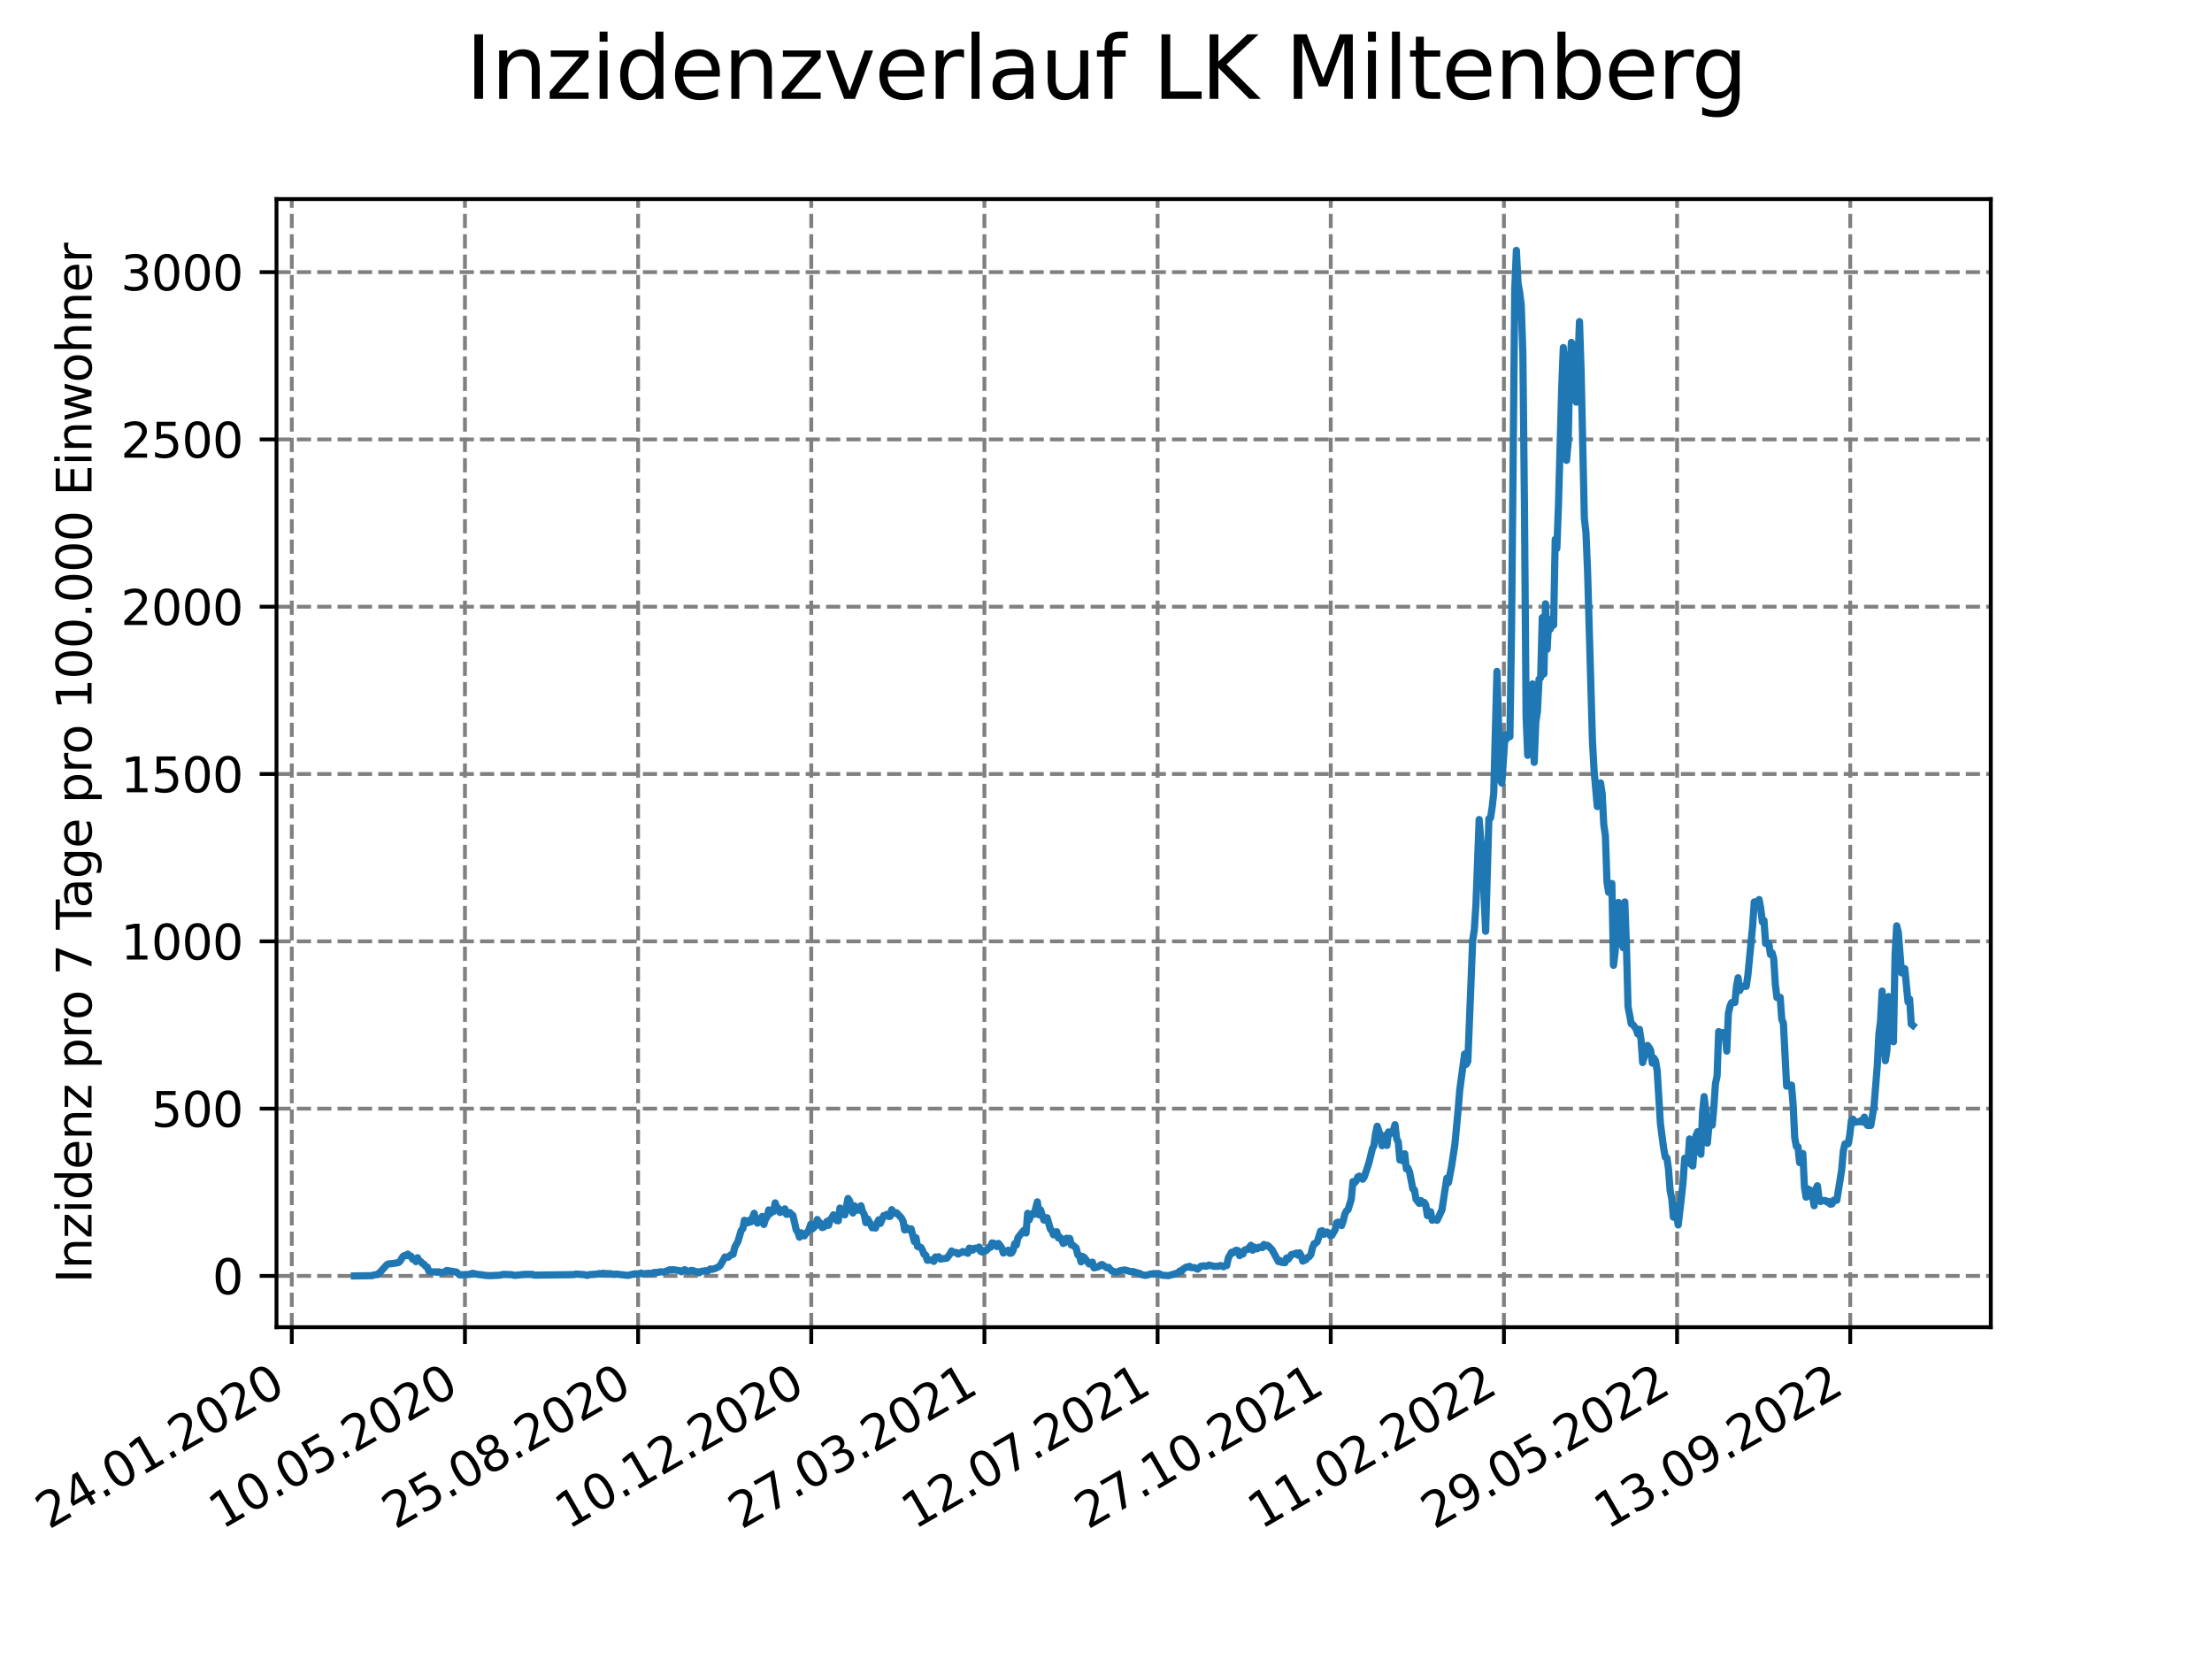 <?xml version="1.0" encoding="utf-8" standalone="no"?>
<!DOCTYPE svg PUBLIC "-//W3C//DTD SVG 1.1//EN"
  "http://www.w3.org/Graphics/SVG/1.1/DTD/svg11.dtd">
<svg xmlns:xlink="http://www.w3.org/1999/xlink" width="460.8pt" height="345.6pt" viewBox="0 0 460.8 345.6" xmlns="http://www.w3.org/2000/svg" version="1.1">
 <defs>
  <style type="text/css">*{stroke-linejoin: round; stroke-linecap: butt}</style>
 </defs>
 <g id="figure_1">
  <g id="patch_1">
   <path d="M 0 345.6 
L 460.8 345.6 
L 460.8 0 
L 0 0 
z
" style="fill: #ffffff"/>
  </g>
  <g id="axes_1">
   <g id="patch_2">
    <path d="M 57.6 276.48 
L 414.72 276.48 
L 414.72 41.472 
L 57.6 41.472 
z
" style="fill: #ffffff"/>
   </g>
   <g id="matplotlib.axis_1">
    <g id="xtick_1">
     <g id="line2d_1">
      <path d="M 60.783 276.48 
L 60.783 41.472 
" clip-path="url(#p23a099dd2b)" style="fill: none; stroke-dasharray: 2.96,1.28; stroke-dashoffset: 0; stroke: #808080; stroke-width: 0.8"/>
     </g>
     <g id="line2d_2">
      <defs>
       <path id="mb139055700" d="M 0 0 
L 0 3.5 
" style="stroke: #000000; stroke-width: 0.8"/>
      </defs>
      <g>
       <use xlink:href="#mb139055700" x="60.783" y="276.48" style="stroke: #000000; stroke-width: 0.8"/>
      </g>
     </g>
     <g id="text_1">
      <!-- 24.01.2020 -->
      <g transform="translate(10.158 318.689) rotate(-30) scale(0.1 -0.1)">
       <defs>
        <path id="DejaVuSans-32" d="M 1228 531 
L 3431 531 
L 3431 0 
L 469 0 
L 469 531 
Q 828 903 1448 1529 
Q 2069 2156 2228 2338 
Q 2531 2678 2651 2914 
Q 2772 3150 2772 3378 
Q 2772 3750 2511 3984 
Q 2250 4219 1831 4219 
Q 1534 4219 1204 4116 
Q 875 4013 500 3803 
L 500 4441 
Q 881 4594 1212 4672 
Q 1544 4750 1819 4750 
Q 2544 4750 2975 4387 
Q 3406 4025 3406 3419 
Q 3406 3131 3298 2873 
Q 3191 2616 2906 2266 
Q 2828 2175 2409 1742 
Q 1991 1309 1228 531 
z
" transform="scale(0.016)"/>
        <path id="DejaVuSans-34" d="M 2419 4116 
L 825 1625 
L 2419 1625 
L 2419 4116 
z
M 2253 4666 
L 3047 4666 
L 3047 1625 
L 3713 1625 
L 3713 1100 
L 3047 1100 
L 3047 0 
L 2419 0 
L 2419 1100 
L 313 1100 
L 313 1709 
L 2253 4666 
z
" transform="scale(0.016)"/>
        <path id="DejaVuSans-2e" d="M 684 794 
L 1344 794 
L 1344 0 
L 684 0 
L 684 794 
z
" transform="scale(0.016)"/>
        <path id="DejaVuSans-30" d="M 2034 4250 
Q 1547 4250 1301 3770 
Q 1056 3291 1056 2328 
Q 1056 1369 1301 889 
Q 1547 409 2034 409 
Q 2525 409 2770 889 
Q 3016 1369 3016 2328 
Q 3016 3291 2770 3770 
Q 2525 4250 2034 4250 
z
M 2034 4750 
Q 2819 4750 3233 4129 
Q 3647 3509 3647 2328 
Q 3647 1150 3233 529 
Q 2819 -91 2034 -91 
Q 1250 -91 836 529 
Q 422 1150 422 2328 
Q 422 3509 836 4129 
Q 1250 4750 2034 4750 
z
" transform="scale(0.016)"/>
        <path id="DejaVuSans-31" d="M 794 531 
L 1825 531 
L 1825 4091 
L 703 3866 
L 703 4441 
L 1819 4666 
L 2450 4666 
L 2450 531 
L 3481 531 
L 3481 0 
L 794 0 
L 794 531 
z
" transform="scale(0.016)"/>
       </defs>
       <use xlink:href="#DejaVuSans-32"/>
       <use xlink:href="#DejaVuSans-34" x="63.623"/>
       <use xlink:href="#DejaVuSans-2e" x="127.246"/>
       <use xlink:href="#DejaVuSans-30" x="159.033"/>
       <use xlink:href="#DejaVuSans-31" x="222.656"/>
       <use xlink:href="#DejaVuSans-2e" x="286.279"/>
       <use xlink:href="#DejaVuSans-32" x="318.066"/>
       <use xlink:href="#DejaVuSans-30" x="381.689"/>
       <use xlink:href="#DejaVuSans-32" x="445.312"/>
       <use xlink:href="#DejaVuSans-30" x="508.936"/>
      </g>
     </g>
    </g>
    <g id="xtick_2">
     <g id="line2d_3">
      <path d="M 96.856 276.48 
L 96.856 41.472 
" clip-path="url(#p23a099dd2b)" style="fill: none; stroke-dasharray: 2.96,1.28; stroke-dashoffset: 0; stroke: #808080; stroke-width: 0.8"/>
     </g>
     <g id="line2d_4">
      <g>
       <use xlink:href="#mb139055700" x="96.856" y="276.48" style="stroke: #000000; stroke-width: 0.8"/>
      </g>
     </g>
     <g id="text_2">
      <!-- 10.05.2020 -->
      <g transform="translate(46.231 318.689) rotate(-30) scale(0.1 -0.1)">
       <defs>
        <path id="DejaVuSans-35" d="M 691 4666 
L 3169 4666 
L 3169 4134 
L 1269 4134 
L 1269 2991 
Q 1406 3038 1543 3061 
Q 1681 3084 1819 3084 
Q 2600 3084 3056 2656 
Q 3513 2228 3513 1497 
Q 3513 744 3044 326 
Q 2575 -91 1722 -91 
Q 1428 -91 1123 -41 
Q 819 9 494 109 
L 494 744 
Q 775 591 1075 516 
Q 1375 441 1709 441 
Q 2250 441 2565 725 
Q 2881 1009 2881 1497 
Q 2881 1984 2565 2268 
Q 2250 2553 1709 2553 
Q 1456 2553 1204 2497 
Q 953 2441 691 2322 
L 691 4666 
z
" transform="scale(0.016)"/>
       </defs>
       <use xlink:href="#DejaVuSans-31"/>
       <use xlink:href="#DejaVuSans-30" x="63.623"/>
       <use xlink:href="#DejaVuSans-2e" x="127.246"/>
       <use xlink:href="#DejaVuSans-30" x="159.033"/>
       <use xlink:href="#DejaVuSans-35" x="222.656"/>
       <use xlink:href="#DejaVuSans-2e" x="286.279"/>
       <use xlink:href="#DejaVuSans-32" x="318.066"/>
       <use xlink:href="#DejaVuSans-30" x="381.689"/>
       <use xlink:href="#DejaVuSans-32" x="445.312"/>
       <use xlink:href="#DejaVuSans-30" x="508.936"/>
      </g>
     </g>
    </g>
    <g id="xtick_3">
     <g id="line2d_5">
      <path d="M 132.929 276.48 
L 132.929 41.472 
" clip-path="url(#p23a099dd2b)" style="fill: none; stroke-dasharray: 2.96,1.28; stroke-dashoffset: 0; stroke: #808080; stroke-width: 0.8"/>
     </g>
     <g id="line2d_6">
      <g>
       <use xlink:href="#mb139055700" x="132.929" y="276.48" style="stroke: #000000; stroke-width: 0.8"/>
      </g>
     </g>
     <g id="text_3">
      <!-- 25.08.2020 -->
      <g transform="translate(82.303 318.689) rotate(-30) scale(0.1 -0.1)">
       <defs>
        <path id="DejaVuSans-38" d="M 2034 2216 
Q 1584 2216 1326 1975 
Q 1069 1734 1069 1313 
Q 1069 891 1326 650 
Q 1584 409 2034 409 
Q 2484 409 2743 651 
Q 3003 894 3003 1313 
Q 3003 1734 2745 1975 
Q 2488 2216 2034 2216 
z
M 1403 2484 
Q 997 2584 770 2862 
Q 544 3141 544 3541 
Q 544 4100 942 4425 
Q 1341 4750 2034 4750 
Q 2731 4750 3128 4425 
Q 3525 4100 3525 3541 
Q 3525 3141 3298 2862 
Q 3072 2584 2669 2484 
Q 3125 2378 3379 2068 
Q 3634 1759 3634 1313 
Q 3634 634 3220 271 
Q 2806 -91 2034 -91 
Q 1263 -91 848 271 
Q 434 634 434 1313 
Q 434 1759 690 2068 
Q 947 2378 1403 2484 
z
M 1172 3481 
Q 1172 3119 1398 2916 
Q 1625 2713 2034 2713 
Q 2441 2713 2670 2916 
Q 2900 3119 2900 3481 
Q 2900 3844 2670 4047 
Q 2441 4250 2034 4250 
Q 1625 4250 1398 4047 
Q 1172 3844 1172 3481 
z
" transform="scale(0.016)"/>
       </defs>
       <use xlink:href="#DejaVuSans-32"/>
       <use xlink:href="#DejaVuSans-35" x="63.623"/>
       <use xlink:href="#DejaVuSans-2e" x="127.246"/>
       <use xlink:href="#DejaVuSans-30" x="159.033"/>
       <use xlink:href="#DejaVuSans-38" x="222.656"/>
       <use xlink:href="#DejaVuSans-2e" x="286.279"/>
       <use xlink:href="#DejaVuSans-32" x="318.066"/>
       <use xlink:href="#DejaVuSans-30" x="381.689"/>
       <use xlink:href="#DejaVuSans-32" x="445.312"/>
       <use xlink:href="#DejaVuSans-30" x="508.936"/>
      </g>
     </g>
    </g>
    <g id="xtick_4">
     <g id="line2d_7">
      <path d="M 169.001 276.48 
L 169.001 41.472 
" clip-path="url(#p23a099dd2b)" style="fill: none; stroke-dasharray: 2.96,1.28; stroke-dashoffset: 0; stroke: #808080; stroke-width: 0.8"/>
     </g>
     <g id="line2d_8">
      <g>
       <use xlink:href="#mb139055700" x="169.001" y="276.48" style="stroke: #000000; stroke-width: 0.8"/>
      </g>
     </g>
     <g id="text_4">
      <!-- 10.12.2020 -->
      <g transform="translate(118.376 318.689) rotate(-30) scale(0.1 -0.1)">
       <use xlink:href="#DejaVuSans-31"/>
       <use xlink:href="#DejaVuSans-30" x="63.623"/>
       <use xlink:href="#DejaVuSans-2e" x="127.246"/>
       <use xlink:href="#DejaVuSans-31" x="159.033"/>
       <use xlink:href="#DejaVuSans-32" x="222.656"/>
       <use xlink:href="#DejaVuSans-2e" x="286.279"/>
       <use xlink:href="#DejaVuSans-32" x="318.066"/>
       <use xlink:href="#DejaVuSans-30" x="381.689"/>
       <use xlink:href="#DejaVuSans-32" x="445.312"/>
       <use xlink:href="#DejaVuSans-30" x="508.936"/>
      </g>
     </g>
    </g>
    <g id="xtick_5">
     <g id="line2d_9">
      <path d="M 205.074 276.48 
L 205.074 41.472 
" clip-path="url(#p23a099dd2b)" style="fill: none; stroke-dasharray: 2.96,1.28; stroke-dashoffset: 0; stroke: #808080; stroke-width: 0.8"/>
     </g>
     <g id="line2d_10">
      <g>
       <use xlink:href="#mb139055700" x="205.074" y="276.48" style="stroke: #000000; stroke-width: 0.8"/>
      </g>
     </g>
     <g id="text_5">
      <!-- 27.03.2021 -->
      <g transform="translate(154.449 318.689) rotate(-30) scale(0.1 -0.1)">
       <defs>
        <path id="DejaVuSans-37" d="M 525 4666 
L 3525 4666 
L 3525 4397 
L 1831 0 
L 1172 0 
L 2766 4134 
L 525 4134 
L 525 4666 
z
" transform="scale(0.016)"/>
        <path id="DejaVuSans-33" d="M 2597 2516 
Q 3050 2419 3304 2112 
Q 3559 1806 3559 1356 
Q 3559 666 3084 287 
Q 2609 -91 1734 -91 
Q 1441 -91 1130 -33 
Q 819 25 488 141 
L 488 750 
Q 750 597 1062 519 
Q 1375 441 1716 441 
Q 2309 441 2620 675 
Q 2931 909 2931 1356 
Q 2931 1769 2642 2001 
Q 2353 2234 1838 2234 
L 1294 2234 
L 1294 2753 
L 1863 2753 
Q 2328 2753 2575 2939 
Q 2822 3125 2822 3475 
Q 2822 3834 2567 4026 
Q 2313 4219 1838 4219 
Q 1578 4219 1281 4162 
Q 984 4106 628 3988 
L 628 4550 
Q 988 4650 1302 4700 
Q 1616 4750 1894 4750 
Q 2613 4750 3031 4423 
Q 3450 4097 3450 3541 
Q 3450 3153 3228 2886 
Q 3006 2619 2597 2516 
z
" transform="scale(0.016)"/>
       </defs>
       <use xlink:href="#DejaVuSans-32"/>
       <use xlink:href="#DejaVuSans-37" x="63.623"/>
       <use xlink:href="#DejaVuSans-2e" x="127.246"/>
       <use xlink:href="#DejaVuSans-30" x="159.033"/>
       <use xlink:href="#DejaVuSans-33" x="222.656"/>
       <use xlink:href="#DejaVuSans-2e" x="286.279"/>
       <use xlink:href="#DejaVuSans-32" x="318.066"/>
       <use xlink:href="#DejaVuSans-30" x="381.689"/>
       <use xlink:href="#DejaVuSans-32" x="445.312"/>
       <use xlink:href="#DejaVuSans-31" x="508.936"/>
      </g>
     </g>
    </g>
    <g id="xtick_6">
     <g id="line2d_11">
      <path d="M 241.147 276.48 
L 241.147 41.472 
" clip-path="url(#p23a099dd2b)" style="fill: none; stroke-dasharray: 2.96,1.28; stroke-dashoffset: 0; stroke: #808080; stroke-width: 0.8"/>
     </g>
     <g id="line2d_12">
      <g>
       <use xlink:href="#mb139055700" x="241.147" y="276.48" style="stroke: #000000; stroke-width: 0.8"/>
      </g>
     </g>
     <g id="text_6">
      <!-- 12.07.2021 -->
      <g transform="translate(190.521 318.689) rotate(-30) scale(0.1 -0.1)">
       <use xlink:href="#DejaVuSans-31"/>
       <use xlink:href="#DejaVuSans-32" x="63.623"/>
       <use xlink:href="#DejaVuSans-2e" x="127.246"/>
       <use xlink:href="#DejaVuSans-30" x="159.033"/>
       <use xlink:href="#DejaVuSans-37" x="222.656"/>
       <use xlink:href="#DejaVuSans-2e" x="286.279"/>
       <use xlink:href="#DejaVuSans-32" x="318.066"/>
       <use xlink:href="#DejaVuSans-30" x="381.689"/>
       <use xlink:href="#DejaVuSans-32" x="445.312"/>
       <use xlink:href="#DejaVuSans-31" x="508.936"/>
      </g>
     </g>
    </g>
    <g id="xtick_7">
     <g id="line2d_13">
      <path d="M 277.219 276.48 
L 277.219 41.472 
" clip-path="url(#p23a099dd2b)" style="fill: none; stroke-dasharray: 2.96,1.28; stroke-dashoffset: 0; stroke: #808080; stroke-width: 0.8"/>
     </g>
     <g id="line2d_14">
      <g>
       <use xlink:href="#mb139055700" x="277.219" y="276.48" style="stroke: #000000; stroke-width: 0.8"/>
      </g>
     </g>
     <g id="text_7">
      <!-- 27.10.2021 -->
      <g transform="translate(226.594 318.689) rotate(-30) scale(0.1 -0.1)">
       <use xlink:href="#DejaVuSans-32"/>
       <use xlink:href="#DejaVuSans-37" x="63.623"/>
       <use xlink:href="#DejaVuSans-2e" x="127.246"/>
       <use xlink:href="#DejaVuSans-31" x="159.033"/>
       <use xlink:href="#DejaVuSans-30" x="222.656"/>
       <use xlink:href="#DejaVuSans-2e" x="286.279"/>
       <use xlink:href="#DejaVuSans-32" x="318.066"/>
       <use xlink:href="#DejaVuSans-30" x="381.689"/>
       <use xlink:href="#DejaVuSans-32" x="445.312"/>
       <use xlink:href="#DejaVuSans-31" x="508.936"/>
      </g>
     </g>
    </g>
    <g id="xtick_8">
     <g id="line2d_15">
      <path d="M 313.292 276.48 
L 313.292 41.472 
" clip-path="url(#p23a099dd2b)" style="fill: none; stroke-dasharray: 2.96,1.28; stroke-dashoffset: 0; stroke: #808080; stroke-width: 0.8"/>
     </g>
     <g id="line2d_16">
      <g>
       <use xlink:href="#mb139055700" x="313.292" y="276.48" style="stroke: #000000; stroke-width: 0.8"/>
      </g>
     </g>
     <g id="text_8">
      <!-- 11.02.2022 -->
      <g transform="translate(262.667 318.689) rotate(-30) scale(0.1 -0.1)">
       <use xlink:href="#DejaVuSans-31"/>
       <use xlink:href="#DejaVuSans-31" x="63.623"/>
       <use xlink:href="#DejaVuSans-2e" x="127.246"/>
       <use xlink:href="#DejaVuSans-30" x="159.033"/>
       <use xlink:href="#DejaVuSans-32" x="222.656"/>
       <use xlink:href="#DejaVuSans-2e" x="286.279"/>
       <use xlink:href="#DejaVuSans-32" x="318.066"/>
       <use xlink:href="#DejaVuSans-30" x="381.689"/>
       <use xlink:href="#DejaVuSans-32" x="445.312"/>
       <use xlink:href="#DejaVuSans-32" x="508.936"/>
      </g>
     </g>
    </g>
    <g id="xtick_9">
     <g id="line2d_17">
      <path d="M 349.365 276.48 
L 349.365 41.472 
" clip-path="url(#p23a099dd2b)" style="fill: none; stroke-dasharray: 2.96,1.28; stroke-dashoffset: 0; stroke: #808080; stroke-width: 0.8"/>
     </g>
     <g id="line2d_18">
      <g>
       <use xlink:href="#mb139055700" x="349.365" y="276.48" style="stroke: #000000; stroke-width: 0.8"/>
      </g>
     </g>
     <g id="text_9">
      <!-- 29.05.2022 -->
      <g transform="translate(298.74 318.689) rotate(-30) scale(0.1 -0.1)">
       <defs>
        <path id="DejaVuSans-39" d="M 703 97 
L 703 672 
Q 941 559 1184 500 
Q 1428 441 1663 441 
Q 2288 441 2617 861 
Q 2947 1281 2994 2138 
Q 2813 1869 2534 1725 
Q 2256 1581 1919 1581 
Q 1219 1581 811 2004 
Q 403 2428 403 3163 
Q 403 3881 828 4315 
Q 1253 4750 1959 4750 
Q 2769 4750 3195 4129 
Q 3622 3509 3622 2328 
Q 3622 1225 3098 567 
Q 2575 -91 1691 -91 
Q 1453 -91 1209 -44 
Q 966 3 703 97 
z
M 1959 2075 
Q 2384 2075 2632 2365 
Q 2881 2656 2881 3163 
Q 2881 3666 2632 3958 
Q 2384 4250 1959 4250 
Q 1534 4250 1286 3958 
Q 1038 3666 1038 3163 
Q 1038 2656 1286 2365 
Q 1534 2075 1959 2075 
z
" transform="scale(0.016)"/>
       </defs>
       <use xlink:href="#DejaVuSans-32"/>
       <use xlink:href="#DejaVuSans-39" x="63.623"/>
       <use xlink:href="#DejaVuSans-2e" x="127.246"/>
       <use xlink:href="#DejaVuSans-30" x="159.033"/>
       <use xlink:href="#DejaVuSans-35" x="222.656"/>
       <use xlink:href="#DejaVuSans-2e" x="286.279"/>
       <use xlink:href="#DejaVuSans-32" x="318.066"/>
       <use xlink:href="#DejaVuSans-30" x="381.689"/>
       <use xlink:href="#DejaVuSans-32" x="445.312"/>
       <use xlink:href="#DejaVuSans-32" x="508.936"/>
      </g>
     </g>
    </g>
    <g id="xtick_10">
     <g id="line2d_19">
      <path d="M 385.438 276.48 
L 385.438 41.472 
" clip-path="url(#p23a099dd2b)" style="fill: none; stroke-dasharray: 2.96,1.28; stroke-dashoffset: 0; stroke: #808080; stroke-width: 0.8"/>
     </g>
     <g id="line2d_20">
      <g>
       <use xlink:href="#mb139055700" x="385.438" y="276.48" style="stroke: #000000; stroke-width: 0.8"/>
      </g>
     </g>
     <g id="text_10">
      <!-- 13.09.2022 -->
      <g transform="translate(334.812 318.689) rotate(-30) scale(0.1 -0.1)">
       <use xlink:href="#DejaVuSans-31"/>
       <use xlink:href="#DejaVuSans-33" x="63.623"/>
       <use xlink:href="#DejaVuSans-2e" x="127.246"/>
       <use xlink:href="#DejaVuSans-30" x="159.033"/>
       <use xlink:href="#DejaVuSans-39" x="222.656"/>
       <use xlink:href="#DejaVuSans-2e" x="286.279"/>
       <use xlink:href="#DejaVuSans-32" x="318.066"/>
       <use xlink:href="#DejaVuSans-30" x="381.689"/>
       <use xlink:href="#DejaVuSans-32" x="445.312"/>
       <use xlink:href="#DejaVuSans-32" x="508.936"/>
      </g>
     </g>
    </g>
   </g>
   <g id="matplotlib.axis_2">
    <g id="ytick_1">
     <g id="line2d_21">
      <path d="M 57.6 265.798 
L 414.72 265.798 
" clip-path="url(#p23a099dd2b)" style="fill: none; stroke-dasharray: 2.96,1.28; stroke-dashoffset: 0; stroke: #808080; stroke-width: 0.8"/>
     </g>
     <g id="line2d_22">
      <defs>
       <path id="m87ec0ff67e" d="M 0 0 
L -3.5 0 
" style="stroke: #000000; stroke-width: 0.8"/>
      </defs>
      <g>
       <use xlink:href="#m87ec0ff67e" x="57.6" y="265.798" style="stroke: #000000; stroke-width: 0.8"/>
      </g>
     </g>
     <g id="text_11">
      <!-- 0 -->
      <g transform="translate(44.237 269.597) scale(0.1 -0.1)">
       <use xlink:href="#DejaVuSans-30"/>
      </g>
     </g>
    </g>
    <g id="ytick_2">
     <g id="line2d_23">
      <path d="M 57.6 230.946 
L 414.72 230.946 
" clip-path="url(#p23a099dd2b)" style="fill: none; stroke-dasharray: 2.96,1.28; stroke-dashoffset: 0; stroke: #808080; stroke-width: 0.8"/>
     </g>
     <g id="line2d_24">
      <g>
       <use xlink:href="#m87ec0ff67e" x="57.6" y="230.946" style="stroke: #000000; stroke-width: 0.8"/>
      </g>
     </g>
     <g id="text_12">
      <!-- 500 -->
      <g transform="translate(31.512 234.745) scale(0.1 -0.1)">
       <use xlink:href="#DejaVuSans-35"/>
       <use xlink:href="#DejaVuSans-30" x="63.623"/>
       <use xlink:href="#DejaVuSans-30" x="127.246"/>
      </g>
     </g>
    </g>
    <g id="ytick_3">
     <g id="line2d_25">
      <path d="M 57.6 196.094 
L 414.72 196.094 
" clip-path="url(#p23a099dd2b)" style="fill: none; stroke-dasharray: 2.96,1.28; stroke-dashoffset: 0; stroke: #808080; stroke-width: 0.8"/>
     </g>
     <g id="line2d_26">
      <g>
       <use xlink:href="#m87ec0ff67e" x="57.6" y="196.094" style="stroke: #000000; stroke-width: 0.8"/>
      </g>
     </g>
     <g id="text_13">
      <!-- 1000 -->
      <g transform="translate(25.15 199.893) scale(0.1 -0.1)">
       <use xlink:href="#DejaVuSans-31"/>
       <use xlink:href="#DejaVuSans-30" x="63.623"/>
       <use xlink:href="#DejaVuSans-30" x="127.246"/>
       <use xlink:href="#DejaVuSans-30" x="190.869"/>
      </g>
     </g>
    </g>
    <g id="ytick_4">
     <g id="line2d_27">
      <path d="M 57.6 161.242 
L 414.72 161.242 
" clip-path="url(#p23a099dd2b)" style="fill: none; stroke-dasharray: 2.96,1.28; stroke-dashoffset: 0; stroke: #808080; stroke-width: 0.8"/>
     </g>
     <g id="line2d_28">
      <g>
       <use xlink:href="#m87ec0ff67e" x="57.6" y="161.242" style="stroke: #000000; stroke-width: 0.8"/>
      </g>
     </g>
     <g id="text_14">
      <!-- 1500 -->
      <g transform="translate(25.15 165.041) scale(0.1 -0.1)">
       <use xlink:href="#DejaVuSans-31"/>
       <use xlink:href="#DejaVuSans-35" x="63.623"/>
       <use xlink:href="#DejaVuSans-30" x="127.246"/>
       <use xlink:href="#DejaVuSans-30" x="190.869"/>
      </g>
     </g>
    </g>
    <g id="ytick_5">
     <g id="line2d_29">
      <path d="M 57.6 126.39 
L 414.72 126.39 
" clip-path="url(#p23a099dd2b)" style="fill: none; stroke-dasharray: 2.96,1.28; stroke-dashoffset: 0; stroke: #808080; stroke-width: 0.8"/>
     </g>
     <g id="line2d_30">
      <g>
       <use xlink:href="#m87ec0ff67e" x="57.6" y="126.39" style="stroke: #000000; stroke-width: 0.8"/>
      </g>
     </g>
     <g id="text_15">
      <!-- 2000 -->
      <g transform="translate(25.15 130.189) scale(0.1 -0.1)">
       <use xlink:href="#DejaVuSans-32"/>
       <use xlink:href="#DejaVuSans-30" x="63.623"/>
       <use xlink:href="#DejaVuSans-30" x="127.246"/>
       <use xlink:href="#DejaVuSans-30" x="190.869"/>
      </g>
     </g>
    </g>
    <g id="ytick_6">
     <g id="line2d_31">
      <path d="M 57.6 91.538 
L 414.72 91.538 
" clip-path="url(#p23a099dd2b)" style="fill: none; stroke-dasharray: 2.96,1.28; stroke-dashoffset: 0; stroke: #808080; stroke-width: 0.8"/>
     </g>
     <g id="line2d_32">
      <g>
       <use xlink:href="#m87ec0ff67e" x="57.6" y="91.538" style="stroke: #000000; stroke-width: 0.8"/>
      </g>
     </g>
     <g id="text_16">
      <!-- 2500 -->
      <g transform="translate(25.15 95.338) scale(0.1 -0.1)">
       <use xlink:href="#DejaVuSans-32"/>
       <use xlink:href="#DejaVuSans-35" x="63.623"/>
       <use xlink:href="#DejaVuSans-30" x="127.246"/>
       <use xlink:href="#DejaVuSans-30" x="190.869"/>
      </g>
     </g>
    </g>
    <g id="ytick_7">
     <g id="line2d_33">
      <path d="M 57.6 56.686 
L 414.72 56.686 
" clip-path="url(#p23a099dd2b)" style="fill: none; stroke-dasharray: 2.96,1.28; stroke-dashoffset: 0; stroke: #808080; stroke-width: 0.8"/>
     </g>
     <g id="line2d_34">
      <g>
       <use xlink:href="#m87ec0ff67e" x="57.6" y="56.686" style="stroke: #000000; stroke-width: 0.8"/>
      </g>
     </g>
     <g id="text_17">
      <!-- 3000 -->
      <g transform="translate(25.15 60.486) scale(0.1 -0.1)">
       <use xlink:href="#DejaVuSans-33"/>
       <use xlink:href="#DejaVuSans-30" x="63.623"/>
       <use xlink:href="#DejaVuSans-30" x="127.246"/>
       <use xlink:href="#DejaVuSans-30" x="190.869"/>
      </g>
     </g>
    </g>
    <g id="text_18">
     <!-- Inzidenz pro 7 Tage pro 100.000 Einwohner -->
     <g transform="translate(19.07 267.301) rotate(-90) scale(0.1 -0.1)">
      <defs>
       <path id="DejaVuSans-49" d="M 628 4666 
L 1259 4666 
L 1259 0 
L 628 0 
L 628 4666 
z
" transform="scale(0.016)"/>
       <path id="DejaVuSans-6e" d="M 3513 2113 
L 3513 0 
L 2938 0 
L 2938 2094 
Q 2938 2591 2744 2837 
Q 2550 3084 2163 3084 
Q 1697 3084 1428 2787 
Q 1159 2491 1159 1978 
L 1159 0 
L 581 0 
L 581 3500 
L 1159 3500 
L 1159 2956 
Q 1366 3272 1645 3428 
Q 1925 3584 2291 3584 
Q 2894 3584 3203 3211 
Q 3513 2838 3513 2113 
z
" transform="scale(0.016)"/>
       <path id="DejaVuSans-7a" d="M 353 3500 
L 3084 3500 
L 3084 2975 
L 922 459 
L 3084 459 
L 3084 0 
L 275 0 
L 275 525 
L 2438 3041 
L 353 3041 
L 353 3500 
z
" transform="scale(0.016)"/>
       <path id="DejaVuSans-69" d="M 603 3500 
L 1178 3500 
L 1178 0 
L 603 0 
L 603 3500 
z
M 603 4863 
L 1178 4863 
L 1178 4134 
L 603 4134 
L 603 4863 
z
" transform="scale(0.016)"/>
       <path id="DejaVuSans-64" d="M 2906 2969 
L 2906 4863 
L 3481 4863 
L 3481 0 
L 2906 0 
L 2906 525 
Q 2725 213 2448 61 
Q 2172 -91 1784 -91 
Q 1150 -91 751 415 
Q 353 922 353 1747 
Q 353 2572 751 3078 
Q 1150 3584 1784 3584 
Q 2172 3584 2448 3432 
Q 2725 3281 2906 2969 
z
M 947 1747 
Q 947 1113 1208 752 
Q 1469 391 1925 391 
Q 2381 391 2643 752 
Q 2906 1113 2906 1747 
Q 2906 2381 2643 2742 
Q 2381 3103 1925 3103 
Q 1469 3103 1208 2742 
Q 947 2381 947 1747 
z
" transform="scale(0.016)"/>
       <path id="DejaVuSans-65" d="M 3597 1894 
L 3597 1613 
L 953 1613 
Q 991 1019 1311 708 
Q 1631 397 2203 397 
Q 2534 397 2845 478 
Q 3156 559 3463 722 
L 3463 178 
Q 3153 47 2828 -22 
Q 2503 -91 2169 -91 
Q 1331 -91 842 396 
Q 353 884 353 1716 
Q 353 2575 817 3079 
Q 1281 3584 2069 3584 
Q 2775 3584 3186 3129 
Q 3597 2675 3597 1894 
z
M 3022 2063 
Q 3016 2534 2758 2815 
Q 2500 3097 2075 3097 
Q 1594 3097 1305 2825 
Q 1016 2553 972 2059 
L 3022 2063 
z
" transform="scale(0.016)"/>
       <path id="DejaVuSans-20" transform="scale(0.016)"/>
       <path id="DejaVuSans-70" d="M 1159 525 
L 1159 -1331 
L 581 -1331 
L 581 3500 
L 1159 3500 
L 1159 2969 
Q 1341 3281 1617 3432 
Q 1894 3584 2278 3584 
Q 2916 3584 3314 3078 
Q 3713 2572 3713 1747 
Q 3713 922 3314 415 
Q 2916 -91 2278 -91 
Q 1894 -91 1617 61 
Q 1341 213 1159 525 
z
M 3116 1747 
Q 3116 2381 2855 2742 
Q 2594 3103 2138 3103 
Q 1681 3103 1420 2742 
Q 1159 2381 1159 1747 
Q 1159 1113 1420 752 
Q 1681 391 2138 391 
Q 2594 391 2855 752 
Q 3116 1113 3116 1747 
z
" transform="scale(0.016)"/>
       <path id="DejaVuSans-72" d="M 2631 2963 
Q 2534 3019 2420 3045 
Q 2306 3072 2169 3072 
Q 1681 3072 1420 2755 
Q 1159 2438 1159 1844 
L 1159 0 
L 581 0 
L 581 3500 
L 1159 3500 
L 1159 2956 
Q 1341 3275 1631 3429 
Q 1922 3584 2338 3584 
Q 2397 3584 2469 3576 
Q 2541 3569 2628 3553 
L 2631 2963 
z
" transform="scale(0.016)"/>
       <path id="DejaVuSans-6f" d="M 1959 3097 
Q 1497 3097 1228 2736 
Q 959 2375 959 1747 
Q 959 1119 1226 758 
Q 1494 397 1959 397 
Q 2419 397 2687 759 
Q 2956 1122 2956 1747 
Q 2956 2369 2687 2733 
Q 2419 3097 1959 3097 
z
M 1959 3584 
Q 2709 3584 3137 3096 
Q 3566 2609 3566 1747 
Q 3566 888 3137 398 
Q 2709 -91 1959 -91 
Q 1206 -91 779 398 
Q 353 888 353 1747 
Q 353 2609 779 3096 
Q 1206 3584 1959 3584 
z
" transform="scale(0.016)"/>
       <path id="DejaVuSans-54" d="M -19 4666 
L 3928 4666 
L 3928 4134 
L 2272 4134 
L 2272 0 
L 1638 0 
L 1638 4134 
L -19 4134 
L -19 4666 
z
" transform="scale(0.016)"/>
       <path id="DejaVuSans-61" d="M 2194 1759 
Q 1497 1759 1228 1600 
Q 959 1441 959 1056 
Q 959 750 1161 570 
Q 1363 391 1709 391 
Q 2188 391 2477 730 
Q 2766 1069 2766 1631 
L 2766 1759 
L 2194 1759 
z
M 3341 1997 
L 3341 0 
L 2766 0 
L 2766 531 
Q 2569 213 2275 61 
Q 1981 -91 1556 -91 
Q 1019 -91 701 211 
Q 384 513 384 1019 
Q 384 1609 779 1909 
Q 1175 2209 1959 2209 
L 2766 2209 
L 2766 2266 
Q 2766 2663 2505 2880 
Q 2244 3097 1772 3097 
Q 1472 3097 1187 3025 
Q 903 2953 641 2809 
L 641 3341 
Q 956 3463 1253 3523 
Q 1550 3584 1831 3584 
Q 2591 3584 2966 3190 
Q 3341 2797 3341 1997 
z
" transform="scale(0.016)"/>
       <path id="DejaVuSans-67" d="M 2906 1791 
Q 2906 2416 2648 2759 
Q 2391 3103 1925 3103 
Q 1463 3103 1205 2759 
Q 947 2416 947 1791 
Q 947 1169 1205 825 
Q 1463 481 1925 481 
Q 2391 481 2648 825 
Q 2906 1169 2906 1791 
z
M 3481 434 
Q 3481 -459 3084 -895 
Q 2688 -1331 1869 -1331 
Q 1566 -1331 1297 -1286 
Q 1028 -1241 775 -1147 
L 775 -588 
Q 1028 -725 1275 -790 
Q 1522 -856 1778 -856 
Q 2344 -856 2625 -561 
Q 2906 -266 2906 331 
L 2906 616 
Q 2728 306 2450 153 
Q 2172 0 1784 0 
Q 1141 0 747 490 
Q 353 981 353 1791 
Q 353 2603 747 3093 
Q 1141 3584 1784 3584 
Q 2172 3584 2450 3431 
Q 2728 3278 2906 2969 
L 2906 3500 
L 3481 3500 
L 3481 434 
z
" transform="scale(0.016)"/>
       <path id="DejaVuSans-45" d="M 628 4666 
L 3578 4666 
L 3578 4134 
L 1259 4134 
L 1259 2753 
L 3481 2753 
L 3481 2222 
L 1259 2222 
L 1259 531 
L 3634 531 
L 3634 0 
L 628 0 
L 628 4666 
z
" transform="scale(0.016)"/>
       <path id="DejaVuSans-77" d="M 269 3500 
L 844 3500 
L 1563 769 
L 2278 3500 
L 2956 3500 
L 3675 769 
L 4391 3500 
L 4966 3500 
L 4050 0 
L 3372 0 
L 2619 2869 
L 1863 0 
L 1184 0 
L 269 3500 
z
" transform="scale(0.016)"/>
       <path id="DejaVuSans-68" d="M 3513 2113 
L 3513 0 
L 2938 0 
L 2938 2094 
Q 2938 2591 2744 2837 
Q 2550 3084 2163 3084 
Q 1697 3084 1428 2787 
Q 1159 2491 1159 1978 
L 1159 0 
L 581 0 
L 581 4863 
L 1159 4863 
L 1159 2956 
Q 1366 3272 1645 3428 
Q 1925 3584 2291 3584 
Q 2894 3584 3203 3211 
Q 3513 2838 3513 2113 
z
" transform="scale(0.016)"/>
      </defs>
      <use xlink:href="#DejaVuSans-49"/>
      <use xlink:href="#DejaVuSans-6e" x="29.492"/>
      <use xlink:href="#DejaVuSans-7a" x="92.871"/>
      <use xlink:href="#DejaVuSans-69" x="145.361"/>
      <use xlink:href="#DejaVuSans-64" x="173.145"/>
      <use xlink:href="#DejaVuSans-65" x="236.621"/>
      <use xlink:href="#DejaVuSans-6e" x="298.145"/>
      <use xlink:href="#DejaVuSans-7a" x="361.523"/>
      <use xlink:href="#DejaVuSans-20" x="414.014"/>
      <use xlink:href="#DejaVuSans-70" x="445.801"/>
      <use xlink:href="#DejaVuSans-72" x="509.277"/>
      <use xlink:href="#DejaVuSans-6f" x="548.141"/>
      <use xlink:href="#DejaVuSans-20" x="609.322"/>
      <use xlink:href="#DejaVuSans-37" x="641.109"/>
      <use xlink:href="#DejaVuSans-20" x="704.732"/>
      <use xlink:href="#DejaVuSans-54" x="736.52"/>
      <use xlink:href="#DejaVuSans-61" x="781.104"/>
      <use xlink:href="#DejaVuSans-67" x="842.383"/>
      <use xlink:href="#DejaVuSans-65" x="905.859"/>
      <use xlink:href="#DejaVuSans-20" x="967.383"/>
      <use xlink:href="#DejaVuSans-70" x="999.17"/>
      <use xlink:href="#DejaVuSans-72" x="1062.646"/>
      <use xlink:href="#DejaVuSans-6f" x="1101.51"/>
      <use xlink:href="#DejaVuSans-20" x="1162.691"/>
      <use xlink:href="#DejaVuSans-31" x="1194.479"/>
      <use xlink:href="#DejaVuSans-30" x="1258.102"/>
      <use xlink:href="#DejaVuSans-30" x="1321.725"/>
      <use xlink:href="#DejaVuSans-2e" x="1385.348"/>
      <use xlink:href="#DejaVuSans-30" x="1417.135"/>
      <use xlink:href="#DejaVuSans-30" x="1480.758"/>
      <use xlink:href="#DejaVuSans-30" x="1544.381"/>
      <use xlink:href="#DejaVuSans-20" x="1608.004"/>
      <use xlink:href="#DejaVuSans-45" x="1639.791"/>
      <use xlink:href="#DejaVuSans-69" x="1702.975"/>
      <use xlink:href="#DejaVuSans-6e" x="1730.758"/>
      <use xlink:href="#DejaVuSans-77" x="1794.137"/>
      <use xlink:href="#DejaVuSans-6f" x="1875.924"/>
      <use xlink:href="#DejaVuSans-68" x="1937.105"/>
      <use xlink:href="#DejaVuSans-6e" x="2000.484"/>
      <use xlink:href="#DejaVuSans-65" x="2063.863"/>
      <use xlink:href="#DejaVuSans-72" x="2125.387"/>
     </g>
    </g>
   </g>
   <g id="line2d_35">
    <path d="M 73.833 265.798 
L 77.541 265.744 
L 77.878 265.581 
L 78.553 265.527 
L 79.227 264.986 
L 80.575 263.47 
L 80.912 263.307 
L 81.924 263.199 
L 82.935 263.037 
L 83.272 262.82 
L 83.947 261.737 
L 84.284 261.521 
L 84.621 261.575 
L 84.958 261.25 
L 85.295 261.629 
L 85.632 261.683 
L 85.969 262.333 
L 86.306 262.279 
L 86.644 262.82 
L 86.981 262.008 
L 87.318 262.658 
L 87.655 262.82 
L 87.992 263.199 
L 88.329 263.361 
L 88.666 263.795 
L 89.004 263.957 
L 89.341 264.823 
L 90.015 264.986 
L 90.689 264.932 
L 91.026 265.04 
L 91.363 264.932 
L 92.038 265.148 
L 92.375 264.986 
L 92.712 264.986 
L 93.049 264.661 
L 95.072 264.986 
L 95.746 265.581 
L 97.769 265.473 
L 98.443 265.256 
L 99.454 265.473 
L 100.466 265.581 
L 101.14 265.69 
L 102.152 265.744 
L 104.174 265.635 
L 104.849 265.473 
L 106.534 265.527 
L 107.208 265.69 
L 109.231 265.473 
L 110.917 265.473 
L 111.254 265.635 
L 119.345 265.527 
L 120.019 265.419 
L 121.705 265.527 
L 122.379 265.69 
L 122.716 265.527 
L 124.402 265.419 
L 124.739 265.311 
L 125.076 265.419 
L 125.413 265.256 
L 127.436 265.365 
L 127.773 265.473 
L 128.448 265.419 
L 130.807 265.69 
L 132.156 265.365 
L 133.167 265.365 
L 133.504 265.202 
L 133.842 265.365 
L 135.19 265.256 
L 135.864 265.256 
L 136.201 265.094 
L 137.213 265.04 
L 137.55 264.932 
L 138.224 264.986 
L 138.898 264.769 
L 139.573 264.498 
L 139.91 264.607 
L 140.247 264.498 
L 141.596 264.715 
L 141.933 264.932 
L 142.607 264.498 
L 143.281 264.823 
L 143.618 264.823 
L 143.955 264.661 
L 144.293 264.661 
L 144.967 264.932 
L 145.304 264.932 
L 145.641 265.148 
L 145.978 264.877 
L 146.99 264.715 
L 147.327 264.823 
L 148.001 264.336 
L 148.338 264.444 
L 149.012 264.228 
L 149.687 263.903 
L 150.024 263.632 
L 151.035 261.845 
L 151.709 261.9 
L 152.384 261.304 
L 152.721 261.304 
L 153.058 259.842 
L 153.732 258.597 
L 154.406 256.323 
L 154.744 255.944 
L 155.081 254.211 
L 155.755 254.753 
L 156.092 254.211 
L 156.429 254.536 
L 157.103 252.75 
L 157.441 253.995 
L 157.778 254.807 
L 158.115 254.59 
L 158.452 254.211 
L 158.789 253.399 
L 159.126 255.078 
L 159.463 253.995 
L 159.8 253.508 
L 160.138 252.046 
L 160.475 252.804 
L 160.812 252.317 
L 161.149 252.371 
L 161.486 250.584 
L 161.823 251.504 
L 162.16 251.721 
L 162.497 252.587 
L 162.835 252.1 
L 163.172 252.425 
L 163.509 251.829 
L 163.846 252.966 
L 164.183 252.912 
L 164.52 252.587 
L 165.194 253.237 
L 165.869 256.215 
L 166.206 256.702 
L 166.543 257.731 
L 166.88 256.81 
L 167.554 257.46 
L 167.892 256.919 
L 168.229 256.648 
L 168.566 256.052 
L 168.903 255.024 
L 169.24 255.998 
L 169.914 255.348 
L 170.251 254.049 
L 170.589 254.59 
L 170.926 254.807 
L 171.263 255.727 
L 171.6 255.619 
L 171.937 255.348 
L 172.274 254.428 
L 172.611 255.24 
L 172.948 254.049 
L 173.286 253.724 
L 173.623 253.074 
L 174.297 254.266 
L 174.634 254.32 
L 174.971 251.667 
L 175.308 251.883 
L 175.983 253.074 
L 176.657 249.664 
L 176.994 250.151 
L 177.331 252.046 
L 177.668 252.695 
L 178.005 251.18 
L 178.68 252.1 
L 179.017 251.938 
L 179.354 251.18 
L 179.691 252.425 
L 180.028 252.966 
L 180.365 254.699 
L 180.702 253.887 
L 181.04 254.428 
L 181.714 255.782 
L 182.051 255.673 
L 182.388 255.836 
L 182.725 254.753 
L 183.062 254.103 
L 183.399 254.861 
L 184.074 253.237 
L 184.411 253.237 
L 184.748 252.966 
L 185.085 253.399 
L 185.422 253.399 
L 185.759 251.992 
L 186.096 252.479 
L 186.434 252.75 
L 186.771 252.641 
L 187.782 253.724 
L 188.119 254.374 
L 188.456 256.215 
L 188.793 255.673 
L 189.131 256.161 
L 189.468 255.998 
L 189.805 255.998 
L 190.479 258.651 
L 190.816 257.839 
L 191.153 259.68 
L 191.828 259.842 
L 192.165 260.438 
L 192.502 261.304 
L 192.839 261.466 
L 193.176 262.549 
L 194.188 262.441 
L 194.525 262.766 
L 194.862 261.845 
L 195.199 261.954 
L 195.536 261.791 
L 195.873 262.279 
L 197.222 262.116 
L 197.896 261.25 
L 198.233 260.6 
L 198.57 260.871 
L 199.244 260.925 
L 199.582 261.25 
L 200.593 260.708 
L 200.93 260.871 
L 201.267 260.763 
L 201.604 261.087 
L 201.941 260.005 
L 202.279 260.113 
L 202.616 260.438 
L 202.953 260.059 
L 203.29 260.005 
L 203.627 260.113 
L 203.964 259.788 
L 204.301 260.708 
L 204.639 260.817 
L 204.976 260.492 
L 205.313 260.6 
L 205.65 260.329 
L 205.987 259.842 
L 206.324 259.842 
L 206.661 258.922 
L 206.998 258.976 
L 207.336 259.463 
L 207.673 259.68 
L 208.01 259.03 
L 208.684 259.951 
L 209.021 261.033 
L 210.033 260.438 
L 210.37 261.087 
L 210.707 261.033 
L 211.044 260.492 
L 211.381 259.084 
L 211.718 259.355 
L 212.055 257.839 
L 213.067 256.54 
L 213.404 256.215 
L 213.741 256.864 
L 214.078 252.75 
L 214.415 254.103 
L 214.752 253.074 
L 215.089 252.804 
L 215.427 252.966 
L 216.101 250.367 
L 216.438 253.074 
L 216.775 252.046 
L 217.449 254.157 
L 217.787 254.211 
L 218.124 253.67 
L 218.798 255.998 
L 219.135 256.431 
L 219.472 257.243 
L 219.809 256.648 
L 220.146 256.594 
L 220.484 257.893 
L 220.821 257.731 
L 221.158 258.272 
L 221.495 259.03 
L 221.832 258.868 
L 222.169 257.947 
L 222.843 258.001 
L 223.181 259.355 
L 223.518 259.409 
L 224.192 260.005 
L 224.529 261.412 
L 224.866 261.521 
L 225.203 262.874 
L 225.54 261.737 
L 225.878 261.954 
L 226.889 263.307 
L 227.226 263.307 
L 227.563 262.928 
L 227.9 264.119 
L 228.912 263.849 
L 229.249 263.524 
L 229.586 263.416 
L 230.597 264.119 
L 230.935 264.011 
L 231.609 264.769 
L 232.62 265.04 
L 233.294 264.715 
L 233.969 264.607 
L 234.306 264.553 
L 235.654 264.932 
L 235.991 264.877 
L 236.666 265.094 
L 237.34 265.256 
L 238.014 265.581 
L 238.688 265.69 
L 239.7 265.419 
L 240.374 265.311 
L 241.385 265.311 
L 242.06 265.635 
L 243.408 265.744 
L 245.431 265.148 
L 245.768 264.769 
L 246.105 264.877 
L 246.442 264.39 
L 247.117 263.957 
L 247.454 263.957 
L 247.791 263.795 
L 248.128 264.065 
L 248.802 264.065 
L 249.477 264.39 
L 250.151 263.795 
L 250.825 263.686 
L 251.162 263.795 
L 251.499 263.74 
L 251.836 263.524 
L 252.848 263.795 
L 253.522 263.795 
L 253.859 263.795 
L 254.196 263.632 
L 254.533 263.686 
L 254.871 263.903 
L 255.208 263.686 
L 255.545 263.632 
L 255.882 262.062 
L 256.556 260.871 
L 256.893 260.979 
L 257.231 260.6 
L 257.568 260.438 
L 257.905 260.546 
L 258.242 261.575 
L 258.579 260.979 
L 258.916 261.25 
L 259.253 260.438 
L 259.59 260.275 
L 259.928 260.275 
L 260.602 259.409 
L 260.939 260.438 
L 261.276 259.788 
L 261.613 260.167 
L 261.95 260.113 
L 262.287 259.788 
L 262.962 259.896 
L 263.299 259.247 
L 263.636 259.572 
L 263.973 259.409 
L 264.31 259.626 
L 264.984 260.329 
L 266.333 262.82 
L 266.67 262.603 
L 267.007 262.982 
L 267.681 263.037 
L 268.019 262.062 
L 268.356 262.333 
L 269.03 261.358 
L 269.704 261.196 
L 270.041 261.033 
L 270.379 261.466 
L 270.716 260.979 
L 271.053 261.575 
L 271.39 262.712 
L 272.064 262.387 
L 272.401 261.954 
L 272.738 261.791 
L 273.076 261.358 
L 273.413 259.951 
L 273.75 259.084 
L 274.087 258.976 
L 274.424 258.651 
L 275.098 256.485 
L 275.435 256.377 
L 275.773 257.135 
L 276.447 256.648 
L 276.784 256.864 
L 277.121 257.406 
L 277.458 257.352 
L 278.132 256.161 
L 278.47 254.699 
L 278.807 254.59 
L 279.144 254.807 
L 279.481 255.294 
L 279.818 254.32 
L 280.155 252.912 
L 280.492 252.262 
L 280.829 251.992 
L 281.504 249.772 
L 281.841 246.144 
L 282.178 246.415 
L 282.515 246.036 
L 282.852 245.17 
L 283.189 245.007 
L 283.864 245.657 
L 284.201 245.17 
L 284.875 243.167 
L 285.212 242.084 
L 285.886 239.322 
L 286.224 238.619 
L 286.561 236.128 
L 286.898 234.612 
L 287.572 236.615 
L 287.909 238.673 
L 288.246 238.348 
L 288.583 236.507 
L 288.921 238.619 
L 289.258 235.803 
L 289.595 236.182 
L 290.269 235.424 
L 290.606 234.287 
L 290.943 237.211 
L 291.28 237.861 
L 291.618 241.651 
L 291.955 241.001 
L 292.292 241.867 
L 292.629 240.351 
L 292.966 243.491 
L 293.303 243.329 
L 293.64 244.141 
L 294.315 247.66 
L 294.652 247.877 
L 294.989 249.826 
L 295.663 250.692 
L 296 250.097 
L 296.337 250.638 
L 296.675 250.476 
L 297.012 251.017 
L 297.349 253.237 
L 298.023 252.425 
L 298.36 254.211 
L 298.697 253.941 
L 299.372 254.211 
L 300.383 252.046 
L 301.394 245.44 
L 301.731 246.361 
L 302.406 242.842 
L 303.08 238.402 
L 303.754 231.201 
L 304.091 227.086 
L 305.103 219.561 
L 305.44 221.726 
L 305.777 221.077 
L 306.788 195.847 
L 307.126 193.735 
L 307.463 188.483 
L 308.137 170.725 
L 308.811 179.171 
L 309.485 194.006 
L 310.16 170.562 
L 310.497 170.4 
L 310.834 168.234 
L 311.171 165.256 
L 311.845 139.864 
L 312.52 162.441 
L 312.857 163.145 
L 313.531 153.183 
L 313.868 153.941 
L 314.205 152.912 
L 314.542 153.454 
L 314.879 131.364 
L 315.554 60.167 
L 315.891 52.154 
L 316.228 58.976 
L 316.565 60.817 
L 316.902 63.578 
L 317.239 73.486 
L 317.576 105.863 
L 317.914 149.176 
L 318.251 157.352 
L 318.588 146.469 
L 318.925 147.823 
L 319.262 142.463 
L 319.599 158.814 
L 319.936 150.422 
L 320.274 148.202 
L 320.611 141.488 
L 320.948 141.163 
L 321.285 128.657 
L 321.622 140.405 
L 321.959 125.787 
L 322.296 135.262 
L 322.633 129.036 
L 322.971 131.039 
L 323.308 129.848 
L 323.645 130.227 
L 323.982 112.36 
L 324.319 114.255 
L 324.656 105.267 
L 325.33 80.903 
L 325.668 72.403 
L 326.005 81.337 
L 326.342 95.901 
L 326.679 92.111 
L 327.016 76.843 
L 327.353 71.32 
L 327.69 72.999 
L 328.027 82.582 
L 328.365 83.773 
L 329.039 66.989 
L 329.376 77.384 
L 330.05 107.92 
L 330.387 111.006 
L 330.724 119.073 
L 331.736 154.32 
L 332.073 160.492 
L 332.747 168.018 
L 333.084 167.151 
L 333.422 163.091 
L 333.759 165.311 
L 334.096 171.808 
L 334.433 174.082 
L 334.77 183.827 
L 335.107 185.884 
L 335.444 184.314 
L 335.781 184.044 
L 336.119 201.098 
L 336.456 198.391 
L 337.13 187.996 
L 337.467 188.646 
L 337.804 196.496 
L 338.141 197.417 
L 338.478 187.888 
L 338.816 197.092 
L 339.153 209.707 
L 339.827 213.28 
L 340.164 213.443 
L 340.838 214.363 
L 341.175 215.392 
L 341.513 214.417 
L 341.85 216.529 
L 342.187 221.347 
L 343.198 217.774 
L 343.535 218.207 
L 343.872 218.857 
L 344.21 221.456 
L 344.547 220.427 
L 344.884 221.023 
L 345.221 223.08 
L 345.895 234.071 
L 346.57 239.214 
L 346.907 241.055 
L 347.244 241.217 
L 347.581 243.546 
L 347.918 248.039 
L 348.255 249.664 
L 348.592 253.562 
L 348.929 251.125 
L 349.604 255.186 
L 350.278 249.339 
L 350.615 246.253 
L 350.952 241.272 
L 351.289 241.975 
L 351.626 241.975 
L 351.964 237.265 
L 352.301 242.571 
L 352.638 242.896 
L 352.975 238.402 
L 353.312 236.561 
L 353.649 235.749 
L 353.986 235.749 
L 354.323 240.459 
L 354.661 231.851 
L 354.998 228.44 
L 355.335 231.309 
L 355.672 238.131 
L 356.009 234.396 
L 356.683 234.396 
L 357.02 230.768 
L 357.358 225.787 
L 357.695 224.163 
L 358.032 214.905 
L 358.369 215.121 
L 359.043 215.121 
L 359.38 215.446 
L 359.718 218.965 
L 360.055 211.115 
L 360.392 209.599 
L 360.729 208.841 
L 361.403 208.841 
L 361.74 205.484 
L 362.077 203.697 
L 362.415 206.35 
L 362.752 205.646 
L 363.089 205.484 
L 363.763 205.484 
L 364.1 203.318 
L 365.112 192.815 
L 365.449 187.888 
L 366.123 187.888 
L 366.46 187.4 
L 366.797 189.241 
L 367.134 192.057 
L 367.471 191.732 
L 367.809 196.55 
L 368.483 196.55 
L 368.82 198.824 
L 369.157 198.5 
L 369.494 199.691 
L 369.831 204.997 
L 370.168 207.812 
L 370.843 207.758 
L 371.18 212.36 
L 371.517 213.172 
L 372.191 226.274 
L 372.528 226.004 
L 373.203 226.058 
L 373.54 230.118 
L 373.877 237.049 
L 374.214 238.835 
L 374.551 238.889 
L 374.888 242.192 
L 375.225 242.192 
L 375.563 240.297 
L 375.9 247.281 
L 376.237 249.393 
L 376.574 247.66 
L 376.911 247.823 
L 377.248 249.285 
L 377.585 249.285 
L 377.922 251.18 
L 378.26 247.714 
L 378.597 247.011 
L 378.934 249.555 
L 379.271 250.313 
L 379.608 250.097 
L 380.282 250.097 
L 380.619 250.422 
L 380.957 250.313 
L 381.294 250.855 
L 381.631 250.801 
L 381.968 250.043 
L 382.642 250.043 
L 383.654 243.708 
L 383.991 239.81 
L 384.328 238.294 
L 385.002 238.294 
L 385.339 236.453 
L 385.676 233.421 
L 386.014 233.15 
L 386.351 233.8 
L 387.025 233.692 
L 387.362 233.692 
L 387.699 233.421 
L 388.036 233.746 
L 388.373 232.717 
L 388.711 233.908 
L 389.048 234.45 
L 389.722 234.45 
L 390.396 230.443 
L 391.07 222.051 
L 391.408 215.446 
L 391.745 212.793 
L 392.082 206.458 
L 392.419 215.771 
L 392.756 220.968 
L 393.093 218.694 
L 393.43 207.595 
L 393.767 208.028 
L 394.105 210.681 
L 394.442 217.016 
L 394.779 198.879 
L 395.116 192.869 
L 395.453 194.222 
L 396.127 202.668 
L 396.465 201.802 
L 396.802 201.802 
L 397.476 208.732 
L 397.813 208.137 
L 398.15 213.334 
L 398.487 213.605 
L 398.487 213.605 
" clip-path="url(#p23a099dd2b)" style="fill: none; stroke: #1f77b4; stroke-width: 1.5; stroke-linecap: square"/>
   </g>
   <g id="patch_3">
    <path d="M 57.6 276.48 
L 57.6 41.472 
" style="fill: none; stroke: #000000; stroke-width: 0.8; stroke-linejoin: miter; stroke-linecap: square"/>
   </g>
   <g id="patch_4">
    <path d="M 414.72 276.48 
L 414.72 41.472 
" style="fill: none; stroke: #000000; stroke-width: 0.8; stroke-linejoin: miter; stroke-linecap: square"/>
   </g>
   <g id="patch_5">
    <path d="M 57.6 276.48 
L 414.72 276.48 
" style="fill: none; stroke: #000000; stroke-width: 0.8; stroke-linejoin: miter; stroke-linecap: square"/>
   </g>
   <g id="patch_6">
    <path d="M 57.6 41.472 
L 414.72 41.472 
" style="fill: none; stroke: #000000; stroke-width: 0.8; stroke-linejoin: miter; stroke-linecap: square"/>
   </g>
  </g>
  <g id="text_19">
   <!-- Inzidenzverlauf LK Miltenberg -->
   <g transform="translate(97.006 20.589) scale(0.18 -0.18)">
    <defs>
     <path id="DejaVuSans-76" d="M 191 3500 
L 800 3500 
L 1894 563 
L 2988 3500 
L 3597 3500 
L 2284 0 
L 1503 0 
L 191 3500 
z
" transform="scale(0.016)"/>
     <path id="DejaVuSans-6c" d="M 603 4863 
L 1178 4863 
L 1178 0 
L 603 0 
L 603 4863 
z
" transform="scale(0.016)"/>
     <path id="DejaVuSans-75" d="M 544 1381 
L 544 3500 
L 1119 3500 
L 1119 1403 
Q 1119 906 1312 657 
Q 1506 409 1894 409 
Q 2359 409 2629 706 
Q 2900 1003 2900 1516 
L 2900 3500 
L 3475 3500 
L 3475 0 
L 2900 0 
L 2900 538 
Q 2691 219 2414 64 
Q 2138 -91 1772 -91 
Q 1169 -91 856 284 
Q 544 659 544 1381 
z
M 1991 3584 
L 1991 3584 
z
" transform="scale(0.016)"/>
     <path id="DejaVuSans-66" d="M 2375 4863 
L 2375 4384 
L 1825 4384 
Q 1516 4384 1395 4259 
Q 1275 4134 1275 3809 
L 1275 3500 
L 2222 3500 
L 2222 3053 
L 1275 3053 
L 1275 0 
L 697 0 
L 697 3053 
L 147 3053 
L 147 3500 
L 697 3500 
L 697 3744 
Q 697 4328 969 4595 
Q 1241 4863 1831 4863 
L 2375 4863 
z
" transform="scale(0.016)"/>
     <path id="DejaVuSans-4c" d="M 628 4666 
L 1259 4666 
L 1259 531 
L 3531 531 
L 3531 0 
L 628 0 
L 628 4666 
z
" transform="scale(0.016)"/>
     <path id="DejaVuSans-4b" d="M 628 4666 
L 1259 4666 
L 1259 2694 
L 3353 4666 
L 4166 4666 
L 1850 2491 
L 4331 0 
L 3500 0 
L 1259 2247 
L 1259 0 
L 628 0 
L 628 4666 
z
" transform="scale(0.016)"/>
     <path id="DejaVuSans-4d" d="M 628 4666 
L 1569 4666 
L 2759 1491 
L 3956 4666 
L 4897 4666 
L 4897 0 
L 4281 0 
L 4281 4097 
L 3078 897 
L 2444 897 
L 1241 4097 
L 1241 0 
L 628 0 
L 628 4666 
z
" transform="scale(0.016)"/>
     <path id="DejaVuSans-74" d="M 1172 4494 
L 1172 3500 
L 2356 3500 
L 2356 3053 
L 1172 3053 
L 1172 1153 
Q 1172 725 1289 603 
Q 1406 481 1766 481 
L 2356 481 
L 2356 0 
L 1766 0 
Q 1100 0 847 248 
Q 594 497 594 1153 
L 594 3053 
L 172 3053 
L 172 3500 
L 594 3500 
L 594 4494 
L 1172 4494 
z
" transform="scale(0.016)"/>
     <path id="DejaVuSans-62" d="M 3116 1747 
Q 3116 2381 2855 2742 
Q 2594 3103 2138 3103 
Q 1681 3103 1420 2742 
Q 1159 2381 1159 1747 
Q 1159 1113 1420 752 
Q 1681 391 2138 391 
Q 2594 391 2855 752 
Q 3116 1113 3116 1747 
z
M 1159 2969 
Q 1341 3281 1617 3432 
Q 1894 3584 2278 3584 
Q 2916 3584 3314 3078 
Q 3713 2572 3713 1747 
Q 3713 922 3314 415 
Q 2916 -91 2278 -91 
Q 1894 -91 1617 61 
Q 1341 213 1159 525 
L 1159 0 
L 581 0 
L 581 4863 
L 1159 4863 
L 1159 2969 
z
" transform="scale(0.016)"/>
    </defs>
    <use xlink:href="#DejaVuSans-49"/>
    <use xlink:href="#DejaVuSans-6e" x="29.492"/>
    <use xlink:href="#DejaVuSans-7a" x="92.871"/>
    <use xlink:href="#DejaVuSans-69" x="145.361"/>
    <use xlink:href="#DejaVuSans-64" x="173.145"/>
    <use xlink:href="#DejaVuSans-65" x="236.621"/>
    <use xlink:href="#DejaVuSans-6e" x="298.145"/>
    <use xlink:href="#DejaVuSans-7a" x="361.523"/>
    <use xlink:href="#DejaVuSans-76" x="414.014"/>
    <use xlink:href="#DejaVuSans-65" x="473.193"/>
    <use xlink:href="#DejaVuSans-72" x="534.717"/>
    <use xlink:href="#DejaVuSans-6c" x="575.83"/>
    <use xlink:href="#DejaVuSans-61" x="603.613"/>
    <use xlink:href="#DejaVuSans-75" x="664.893"/>
    <use xlink:href="#DejaVuSans-66" x="728.271"/>
    <use xlink:href="#DejaVuSans-20" x="763.477"/>
    <use xlink:href="#DejaVuSans-4c" x="795.264"/>
    <use xlink:href="#DejaVuSans-4b" x="850.977"/>
    <use xlink:href="#DejaVuSans-20" x="916.553"/>
    <use xlink:href="#DejaVuSans-4d" x="948.34"/>
    <use xlink:href="#DejaVuSans-69" x="1034.619"/>
    <use xlink:href="#DejaVuSans-6c" x="1062.402"/>
    <use xlink:href="#DejaVuSans-74" x="1090.186"/>
    <use xlink:href="#DejaVuSans-65" x="1129.395"/>
    <use xlink:href="#DejaVuSans-6e" x="1190.918"/>
    <use xlink:href="#DejaVuSans-62" x="1254.297"/>
    <use xlink:href="#DejaVuSans-65" x="1317.773"/>
    <use xlink:href="#DejaVuSans-72" x="1379.297"/>
    <use xlink:href="#DejaVuSans-67" x="1418.66"/>
   </g>
  </g>
 </g>
 <defs>
  <clipPath id="p23a099dd2b">
   <rect x="57.6" y="41.472" width="357.12" height="235.008"/>
  </clipPath>
 </defs>
</svg>
